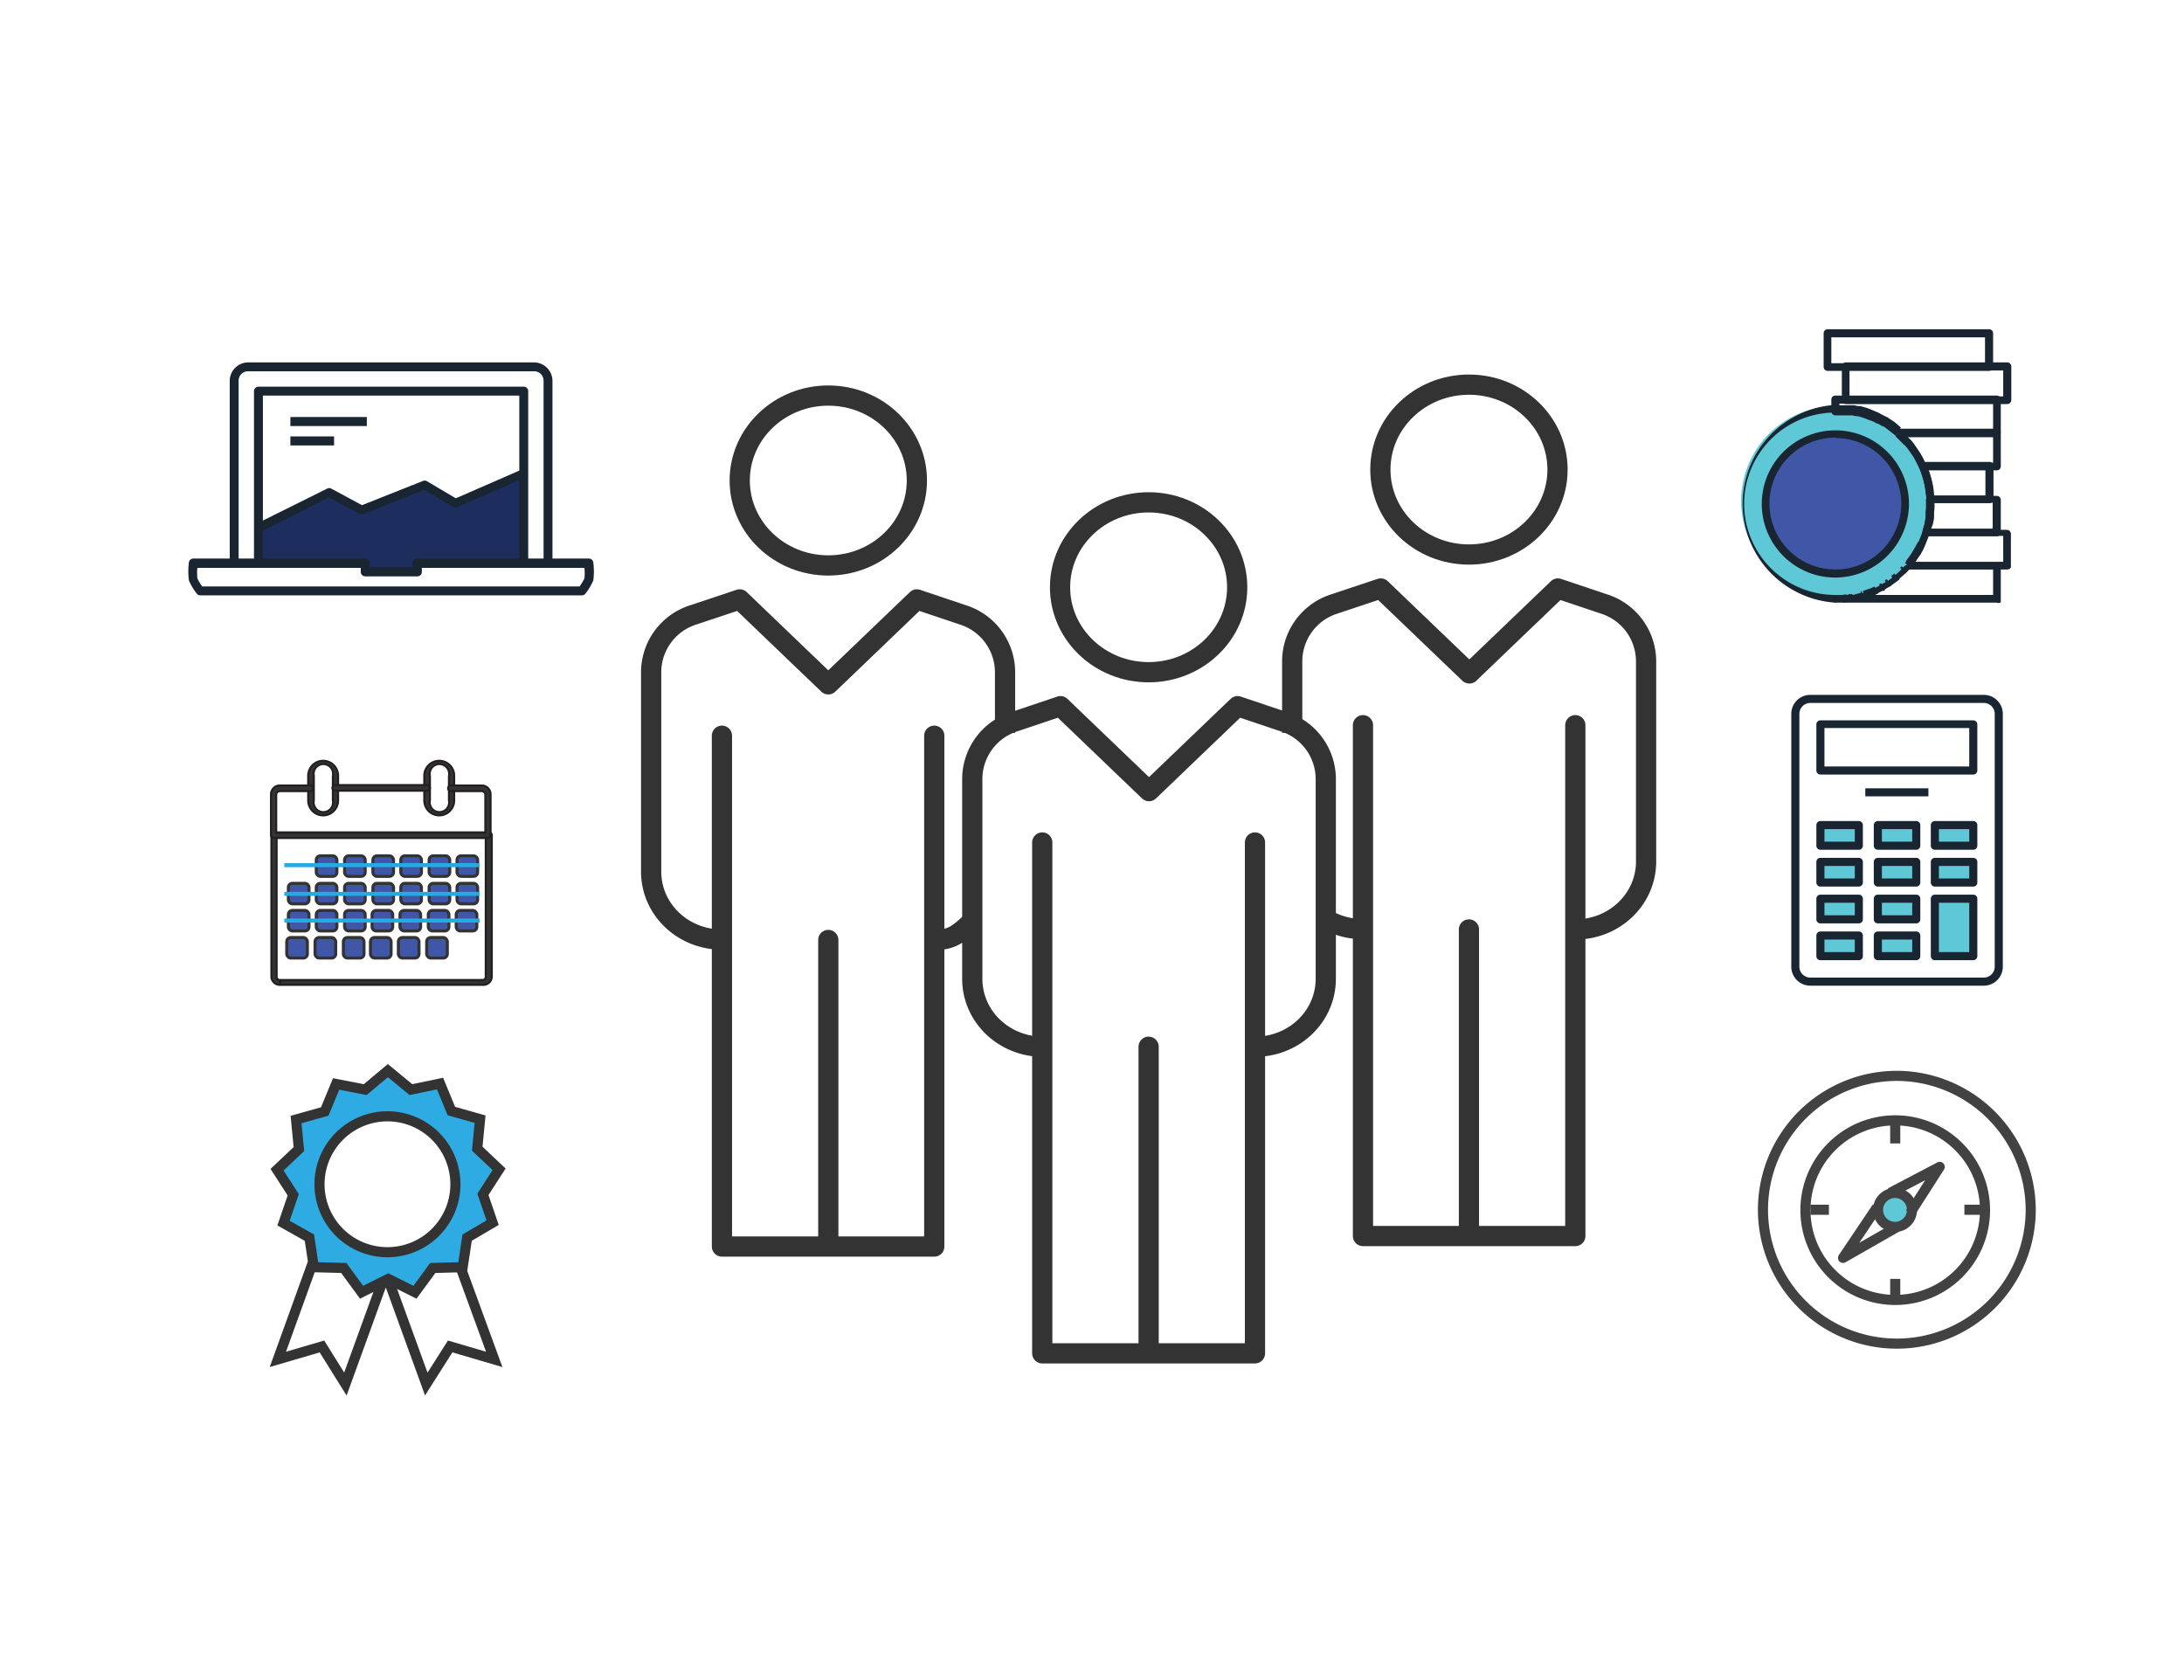 <svg id="Layer_1" data-name="Layer 1" xmlns="http://www.w3.org/2000/svg" viewBox="0 0 540 415.3"><defs><style>.cls-1,.cls-8{fill:#5fc8d7}.cls-2,.cls-5{fill:#4057a7}.cls-3{fill:#192530}.cls-4{fill:#333;stroke:#231f20;stroke-width:.5px}.cls-10,.cls-11,.cls-12,.cls-13,.cls-5{stroke:#333}.cls-12,.cls-13,.cls-5,.cls-6,.cls-7{stroke-miterlimit:10}.cls-5{stroke-width:.75px}.cls-10,.cls-11,.cls-12,.cls-6,.cls-7,.cls-9{fill:none}.cls-6{stroke:#27aae1}.cls-7,.cls-8,.cls-9{stroke:#424242}.cls-12,.cls-13,.cls-7,.cls-8,.cls-9{stroke-width:2.5px}.cls-10,.cls-11,.cls-8,.cls-9{stroke-linejoin:round}.cls-10,.cls-11{stroke-width:5px}.cls-11{stroke-linecap:round}.cls-13{fill:#2dabe2}.cls-14{fill:#1d2e5e}</style></defs><title>c-505</title><g id="_Group_" data-name="&lt;Group&gt;"><path class="cls-1" d="M477.3 123.5v2c0 .3 0 .8-.1 1.2v1.6l-.3 1.8-.5 1.7v.4c-.3.8-.6 1.5-.9 2.3l-.5 1.1-.6 1-.6 1-1.4 1.9-.3.3h-.1l-.7.8-.4.4-1.5 1.3-.4.3-.4.4-1.1.8-.5.4-1.1.7-.5.3-1.2.6-.6.3-.6.2-.6.2-.6.2-.6.2h-.7l-2 .5H454a23.5 23.5 0 0 1 0-47h4.4l.9.2h.6l1.7.5 1 .4 1.1.5.7.3.3.2.7.4.7.4.5.3.6.4.8.6.8.6.7.6 2.2 2.2h.1l.8 1 1.5 2.1.6 1.1.8 1.6h.1a23.1 23.1 0 0 1 1.7 6c.1.7.2 1.4.2 2.2zm-6.2 1.1a17.3 17.3 0 1 0-17.3 17.3 17.3 17.3 0 0 0 17.3-17.3z"/><circle class="cls-2" cx="453.8" cy="124.6" r="17.3"/><path class="cls-3" d="M496.3 99.9h-39.9a1 1 0 0 1-1-1v-8.3a1 1 0 0 1 1-1h39.9a1 1 0 0 1 1 1v8.3a1 1 0 0 1-1 1zm-39-1.9h38v-6.4h-38z"/><path class="cls-3" d="M491.8 91.7h-39.9a1 1 0 0 1-1-1v-8.3a1 1 0 0 1 1-1h39.9a1 1 0 0 1 1 1v8.3a1 1 0 0 1-1 1zm-39-1.9h38v-6.4h-38zM476.3 123.4a19.8 19.8 0 0 0-.2-2 22 22 0 0 0-1.6-5.8l-.8-1.6-.6-1.1-1.4-2-.8-1 1.4-1.3.9 1.1 1.5 2.2.7 1.2.8 1.7h.1a23.9 23.9 0 0 1 1.7 6.2 21.5 21.5 0 0 1 .2 2.2zM470.8 109.8l-2-2 1.3-1.4 2.1 2.2zM468.7 107.7l-.6-.5-.8-.6 1.1-1.6.9.7.7.6z"/><path class="cls-3" d="M467.3 106.5l-.8-.6-.5-.4 1-1.6.6.4.9.6zM465.5 105.3l-.7-.4-.7-.4.9-1.7-.4.9.5-.8.8.4.8.4zM464 104.5l-.3-.2-.6-.3.8-1.7.7.3.4.2zM462 103.6l-1-.4.6-1.8 1 .4zM459.4 102.8h-.5l.4-1.9h.6zM458 102.4h-1l.3-1.9h1.1zM456.1 102.2H455v-1.9h1.3zM453.8 149a24.5 24.5 0 0 1 0-48.9v1.9a22.5 22.5 0 0 0 0 45.1zM455.7 149v-2h.5l.2 1.9z"/><path class="cls-3" d="M456.4 148.9l-.2-1.9h.5l.3 1.9zM457.3 148.8l-.3-1.9h1l.3 1.9h-1.1zM460.5 148.1l-.5-1.9h.3l.6 1.8zM461.2 147.9l-.6-1.8.6-.2.6-.2.6-.2.5-.2.6-.3.9 1.7-.6.3-.6.3-.6.2-.6.2zM465.5 146.1l-.9-1.7h.1l.4-.2 1 1.7-.4.2zM467.1 145.1l-1.1-1.6.5-.3 1.1 1.6zM468.7 143.9l-1.1-1.5.4-.3.4-.3 1.3 1.4-.5.4zM471.1 141.8l-1.3-1.4.4-.4 1.4 1.3zM472.7 140l-1.5-1.2 1.3-1.8.6-1 .6-1 .5-1 1.7.8-.5 1.1-.6 1.1-.7 1zM477 132.4l-1.8-.6.1-.4 1.8.6-.1.4zM477.2 131.9l-1.8-.6.4-1.5q.2-.8.3-1.7v-.5l1.9.2v.6c-.1.6-.2 1.3-.4 1.8zM478.1 127.3l-1.9-.3v-.5h1.9zM478.2 125.5h-1.9v-.8h1.9c.1.2.1.5 0 .8zM453.8 142.8a18.2 18.2 0 1 1 18.2-18.2 18.3 18.3 0 0 1-18.2 18.2zm0-34.6a16.3 16.3 0 1 0 16.3 16.3 16.3 16.3 0 0 0-16.3-16.2zM468.7 107.7l-.6-.5-.8-.6-.8-.6-.5-.4-.4-.2h-.1l-.7-.4-.6-.3h-.2l-.3-.2-.6-.3-1.1-.4-1-.4-1.6-.5h-.5l-.9-.2h-4.2a1 1 0 0 1-1-1v-2.9a1 1 0 0 1 1-1h39.9a1 1 0 0 1 1 1v8.2h-1.9v-7.2h-38v.4h3.7l.9.2h.6l1.7.5 1 .4 1.2.5.7.3.3.2.8.4.8.4h.1l.4.3.6.4.9.6.8.7.7.6z"/><path class="cls-3" d="M493.7 108.1h-24.2a1 1 0 0 1-.7-.3h-.1l.7-.9v-.7h24.2z"/><path class="cls-3" d="M493.7 116.3h-18.3v-1.9h17.4V108h-23.4v-2h24.3a1 1 0 0 1 1 1v8.3a1 1 0 0 1-1 1z"/><path class="cls-3" d="M474.5 115.6l-.8-1.6-.6-1.1-1.4-2-.8-.9h-.1l-2.1-2.1 1.3-1.4 2.3 2.3.9 1.1 1.5 2.2.7 1.2.8 1.7z"/><path class="cls-3" d="M491.8 124.4h-14.5a1 1 0 0 1-1-.9c0-.7-.1-1.4-.2-2.1a22.2 22.2 0 0 0-1.6-5.8 1 1 0 0 1 .1-.9 1 1 0 0 1 .8-.5h16.5a1 1 0 0 1 1 1v8.3a1 1 0 0 1-1.1.9zm-13.6-1.9h12.7v-6.4h-14.1a24.2 24.2 0 0 1 1.3 5c0 .5 0 1 .1 1.4z"/><path class="cls-3" d="M493.7 132.6h-17.5v-1l-.9-.3.5-1.6c.1-.6.2-1.1.3-1.7v-1.4c0-.4.1-.7.1-1.1v-.9-1a1 1 0 0 1 1-1h16.5a1 1 0 0 1 1 1v8.3a1 1 0 0 1-1 .7zm-16.3-1.9h15.3v-6.4h-14.4v1.1c0 .3 0 .8-.1 1.2v1.5c-.1.6-.2 1.2-.4 1.8z"/><path class="cls-3" d="M496.3 140.8h-24.7v-1.1l-.6-.5.3-.3 1.3-1.8.6-1 .6-1 .5-1c.3-.7.6-1.5.9-2.2v-.2h.1a1 1 0 0 1 .9-.7h20a1 1 0 0 1 1 1v8.3a1 1 0 0 1-.9.5zm-22.7-1.9h21.7v-6.4h-18.4q-.4 1.1-.9 2.3l-.5 1.1-.6 1.1-.7 1z"/><path class="cls-3" d="M493.7 149h-39.9a1 1 0 0 1 0-1.9h4.3l1.9-.5h.6l.6-.2h.1l.4-.2.6-.2h.1l.4-.2.6-.3 1.1-.6.5-.3 1-.6h.1l.4-.2 1-.7.4-.3.4-.3 1.4-1.3.4-.4.7-.8h.1a1.1 1.1 0 0 1 .8-.4h22a1 1 0 0 1 1 1v8.3a1 1 0 0 1-1 .1zm-30.4-1.9h29.5v-6.4h-20.6l-.6.6-.4.4-1.6 1.4-.4.4-.4.4-1.1.8-.4.3h-.1l-1.1.7-.5.3-1.2.6-.6.3z"/></g><path class="cls-4" d="M69.2 243.5v-1.2h50a.8.8 0 0 0 .9-.7V207H68.4v34.6a.8.8 0 0 0 .9.7v1.2a2.1 2.1 0 0 1-2.2-1.9v-35.2a.6.6 0 0 1 .2-.4l.5-.2h53.1l.5.2a.6.6 0 0 1 .2.4v35.2a2.1 2.1 0 0 1-2.2 1.9zM104.9 197.9v-6.1a3.7 3.7 0 1 1 7.4 0v6.1a3.7 3.7 0 1 1-7.4 0zm1.4-6.1v6.1a2.4 2.4 0 1 0 4.7 0v-6.1a2.4 2.4 0 1 0-4.7 0zM76.2 197.9v-6.1a3.7 3.7 0 1 1 7.4 0v6.1a3.7 3.7 0 1 1-7.4 0zm1.4 0a2.4 2.4 0 1 0 4.7 0v-6.1a2.4 2.4 0 1 0-4.7 0z"/><rect class="cls-5" x="78.2" y="211.6" width="5.1" height="5.07" rx="1" ry="1"/><rect class="cls-5" x="85.2" y="211.6" width="5.1" height="5.07" rx="1" ry="1"/><rect class="cls-5" x="92.2" y="211.6" width="5.1" height="5.07" rx="1" ry="1"/><rect class="cls-5" x="78.2" y="218.4" width="5.1" height="5.07" rx="1" ry="1"/><rect class="cls-5" x="92.2" y="218.4" width="5.1" height="5.07" rx="1" ry="1"/><rect class="cls-5" x="85.2" y="218.4" width="5.1" height="5.07" rx="1" ry="1"/><rect class="cls-5" x="78.2" y="225.1" width="5.1" height="5.07" rx="1" ry="1"/><rect class="cls-5" x="85.2" y="225.1" width="5.1" height="5.07" rx="1" ry="1"/><rect class="cls-5" x="71.3" y="218.4" width="5.1" height="5.07" rx="1" ry="1"/><rect class="cls-5" x="71.3" y="225.1" width="5.1" height="5.07" rx="1" ry="1"/><path class="cls-4" d="M82.9 195.5a.7.7 0 1 1 0-1.4h22.7a.7.7 0 0 1 0 1.4z"/><path class="cls-4" d="M67.7 207.2l-.5-.2a.7.7 0 0 1-.2-.5v-10.1a2.2 2.2 0 0 1 2.2-2.2h7.6a.7.7 0 0 1 0 1.4h-7.6a.9.9 0 0 0-.9.9v9.4H120v-9.4a.9.9 0 0 0-.9-.9h-7.6a.7.7 0 0 1 0-1.4h7.6a2.2 2.2 0 0 1 2.2 2.2v10.1a.7.7 0 0 1-.2.5l-.5.2z"/><rect class="cls-5" x="106.1" y="211.6" width="5.1" height="5.07" rx="1" ry="1"/><rect class="cls-5" x="113" y="211.6" width="5.1" height="5.07" rx="1" ry="1"/><rect class="cls-5" x="99.1" y="211.6" width="5.1" height="5.07" rx="1" ry="1"/><rect class="cls-5" x="106.1" y="218.4" width="5.1" height="5.07" rx="1" ry="1"/><rect class="cls-5" x="113" y="218.4" width="5.1" height="5.07" rx="1" ry="1"/><rect class="cls-5" x="99.1" y="218.4" width="5.1" height="5.07" rx="1" ry="1"/><rect class="cls-5" x="92" y="225.1" width="5.1" height="5.07" rx="1" ry="1"/><rect class="cls-5" x="105.9" y="225.1" width="5.1" height="5.07" rx="1" ry="1"/><rect class="cls-5" x="112.8" y="225.1" width="5.1" height="5.07" rx="1" ry="1"/><rect class="cls-5" x="98.9" y="225.1" width="5.1" height="5.07" rx="1" ry="1"/><rect class="cls-5" x="77.9" y="231.8" width="5.1" height="5.07" rx="1" ry="1"/><rect class="cls-5" x="84.9" y="231.8" width="5.1" height="5.07" rx="1" ry="1"/><rect class="cls-5" x="70.9" y="231.8" width="5.1" height="5.07" rx="1" ry="1"/><rect class="cls-5" x="91.6" y="231.8" width="5.1" height="5.07" rx="1" ry="1"/><rect class="cls-5" x="105.5" y="231.8" width="5.1" height="5.07" rx="1" ry="1"/><rect class="cls-5" x="98.5" y="231.8" width="5.1" height="5.07" rx="1" ry="1"/><path class="cls-6" d="M70.3 213.9h48.3M70.3 227.6h48.3M70.3 221h48.3"/><g id="_Group_2" data-name="&lt;Group&gt;"><path class="cls-1" d="M487.9 233.8v2.6h-9.5v-14.2h9.5v11.6zM478.4 213.1h9.5v5.13h-9.5zM478.4 204h9.5v5.13h-9.5zM464.3 231.3h9.5v5.13h-9.5zM464.3 222.2h9.5v5.12h-9.5zM464.3 213.1h9.5v5.13h-9.5zM464.3 204h9.5v5.13h-9.5zM450.1 231.3h9.5v5.13h-9.5zM450.1 222.2h9.5v5.12h-9.5zM450.1 213.1h9.5v5.13h-9.5zM450.1 204h9.5v5.13h-9.5z"/><path class="cls-3" d="M490.5 243.7h-42.9a4.7 4.7 0 0 1-4.7-4.7v-62.5a4.7 4.7 0 0 1 4.7-4.7h42.9a4.7 4.7 0 0 1 4.7 4.7V239a4.7 4.7 0 0 1-4.7 4.7zm-42.9-69.9a2.7 2.7 0 0 0-2.7 2.7V239a2.7 2.7 0 0 0 2.7 2.7h42.9a2.7 2.7 0 0 0 2.7-2.7v-62.5a2.7 2.7 0 0 0-2.7-2.7z"/><path class="cls-3" d="M487.9 191.5h-37.8a1 1 0 0 1-1-1v-11.4a1 1 0 0 1 1-1h37.8a1 1 0 0 1 1 1v11.4a1 1 0 0 1-1 1zm-36.8-2h35.8V180h-35.8zM459.6 210.1h-9.5a1 1 0 0 1-1-1V204a1 1 0 0 1 1-1h9.5a1 1 0 0 1 1 1v5.1a1 1 0 0 1-1 1zm-8.5-2h7.5V205h-7.5zM473.8 210.1h-9.5a1 1 0 0 1-1-1V204a1 1 0 0 1 1-1h9.5a1 1 0 0 1 1 1v5.1a1 1 0 0 1-1 1zm-8.5-2h7.5V205h-7.5zM487.9 210.1h-9.5a1 1 0 0 1-1-1V204a1 1 0 0 1 1-1h9.5a1 1 0 0 1 1 1v5.1a1 1 0 0 1-1 1zm-8.5-2h7.5V205h-7.5zM459.6 219.2h-9.5a1 1 0 0 1-1-1v-5.1a1 1 0 0 1 1-1h9.5a1 1 0 0 1 1 1v5.1a1 1 0 0 1-1 1zm-8.5-2h7.5v-3.1h-7.5zM473.8 219.2h-9.5a1 1 0 0 1-1-1v-5.1a1 1 0 0 1 1-1h9.5a1 1 0 0 1 1 1v5.1a1 1 0 0 1-1 1zm-8.5-2h7.5v-3.1h-7.5zM487.9 219.2h-9.5a1 1 0 0 1-1-1v-5.1a1 1 0 0 1 1-1h9.5a1 1 0 0 1 1 1v5.1a1 1 0 0 1-1 1zm-8.5-2h7.5v-3.1h-7.5zM459.6 228.3h-9.5a1 1 0 0 1-1-1v-5.1a1 1 0 0 1 1-1h9.5a1 1 0 0 1 1 1v5.1a1 1 0 0 1-1 1zm-8.5-2h7.5v-3.1h-7.5zM473.8 228.3h-9.5a1 1 0 0 1-1-1v-5.1a1 1 0 0 1 1-1h9.5a1 1 0 0 1 1 1v5.1a1 1 0 0 1-1 1zm-8.5-2h7.5v-3.1h-7.5zM459.6 237.4h-9.5a1 1 0 0 1-1-1v-5.1a1 1 0 0 1 1-1h9.5a1 1 0 0 1 1 1v5.1a1 1 0 0 1-1 1zm-8.5-2h7.5v-3.1h-7.5zM473.8 237.4h-9.5a1 1 0 0 1-1-1v-5.1a1 1 0 0 1 1-1h9.5a1 1 0 0 1 1 1v5.1a1 1 0 0 1-1 1zm-8.5-2h7.5v-3.1h-7.5zM487.9 237.4h-9.5a1 1 0 0 1-1-1v-14.2a1 1 0 0 1 1-1h9.5a1 1 0 0 1 1 1v14.2a1 1 0 0 1-1 1zm-8.5-2h7.5v-12.2h-7.5zM461.2 194.9h15.6v1.99h-15.6z"/></g><path class="cls-7" d="M469 266a33.1 33.1 0 1 0 33.1 33.1A33.2 33.2 0 0 0 469 266z"/><path class="cls-7" d="M468.6 277a22.2 22.2 0 1 0 22.2 22.2 22.2 22.2 0 0 0-22.2-22.2zM468.6 278.2v4.5M468.6 316.2v4.5M490.2 299.1h-4.5M452.2 299.1h-4.5"/><circle class="cls-8" cx="468.6" cy="299.1" r="4.2" transform="rotate(-45 468.628 299.188)"/><path class="cls-9" d="M464.1 298.5l-8.4 12.5 13.3-7.6M472.3 299.9l7.3-11.4-12.2 6.4"/><path class="cls-10" d="M310.3 258.8c9.7 0 17.5-7.5 17.5-16.8v-49.5a14.9 14.9 0 0 0-10.5-14.1l-11.3-3.8-21.9 21-21.9-21-11.3 3.8a14.9 14.9 0 0 0-10.5 14.1V242c0 9.3 7.8 16.8 17.5 16.8"/><ellipse class="cls-11" cx="284" cy="145.2" rx="21.9" ry="21"/><path class="cls-11" d="M310.3 208.3v126.3h-52.6V208.3M284 258.8v75.8"/><path class="cls-10" d="M328.8 227.8a18 18 0 0 0 8.2 1.9M389.5 229.8c9.7 0 17.5-7.5 17.5-16.8v-49.6a14.9 14.9 0 0 0-10.5-14.1l-11.3-3.8-21.9 21-21.9-21-11.4 3.8a14.9 14.9 0 0 0-10.5 14.1v17.8"/><ellipse class="cls-11" cx="363.2" cy="116.1" rx="21.9" ry="21"/><path class="cls-11" d="M389.5 179.3v126.3H337V179.3M363.2 229.8v75.8"/><path class="cls-10" d="M248.5 181.2V166a14.9 14.9 0 0 0-10.5-14l-11.3-3.8-21.9 21-21.9-21-11.4 3.8a14.9 14.9 0 0 0-10.5 14v49.5c0 9.3 7.8 16.8 17.5 16.8M231 232.4c4.6 0 6.2-1.7 9.4-4.6"/><ellipse class="cls-11" cx="204.8" cy="118.8" rx="21.9" ry="21"/><path class="cls-11" d="M231 181.9v126.3h-52.5V181.9M204.8 232.4v75.8"/><path class="cls-12" d="M94.5 317.1l-9.1 25.1-5.8-9.3-10.9 3.2 8.6-23.8M96.1 316.6l9.3 25.6 5.9-9.3 10.9 3.2-8.3-22.7"/><path class="cls-13" d="M121.8 302.3l-2.4-7 4-6.2-5.4-5.1.7-7.3-7.1-2-2.8-6.8-7.2 1.5-5.7-4.7-5.6 4.7-7.2-1.4-2.8 6.8-7.1 2 .7 7.3-5.4 5.1 4 6.2-2.4 7 6.4 3.6 1.1 7.3 7.4.2 4.4 6 6.6-3.3 6.6 3.3 4.4-6 7.4-.2 1.1-7.3zM79 292.8a16.8 16.8 0 1 1 16.8 16.8A16.8 16.8 0 0 1 79 292.8z"/><g id="_Group_3" data-name="&lt;Group&gt;"><path class="cls-14" d="M129.5 117v22.2h-26.4v2.1H90.3v-2.1H63.9v-8.7l17.5-8.7 8 4.4 15.6-6.3 7.5 4.5 17-7.4z"/><path class="cls-3" d="M130.6 139.2h-2.2V97.8H65v41.4h-2.2V96.7a1.1 1.1 0 0 1 1.1-1.1h65.6a1.1 1.1 0 0 1 1.1 1.1z"/><path class="cls-3" d="M136.6 139.2h-2.2V94.1a2.3 2.3 0 0 0-2.3-2.3H61.3a2.3 2.3 0 0 0-2.3 2.3v45.1h-2.2V94.1a4.6 4.6 0 0 1 4.5-4.5h70.8a4.6 4.6 0 0 1 4.5 4.5z"/><path class="cls-3" d="M144 147.2H49.5a1.1 1.1 0 0 1-.9-.5 14.7 14.7 0 0 1-1.9-3.2 17.7 17.7 0 0 1 0-4.4 1.1 1.1 0 0 1 1.1-1h42.5a1.1 1.1 0 0 1 1.1 1.1v1H102v-1a1.1 1.1 0 0 1 1.1-1.1h42.5a1.1 1.1 0 0 1 1.1 1 17.6 17.6 0 0 1 0 4.4 14.7 14.7 0 0 1-1.9 3.2 1.1 1.1 0 0 1-.8.5zM50 145h93.3a11.7 11.7 0 0 0 1.2-2 12.3 12.3 0 0 0 0-2.6h-40.2v1a1.1 1.1 0 0 1-1.1 1.1H90.3a1.1 1.1 0 0 1-1.1-1.1v-1H48.8a12.4 12.4 0 0 0 0 2.6 11.6 11.6 0 0 0 1.2 2zM64.4 131.5l-1-2 17.5-8.7a1.1 1.1 0 0 1 1 0l7.6 4.1 15.1-6a1.1 1.1 0 0 1 1 .1l7.1 4.2 16.5-7.2 1 2h-.2l-17 7.4a1.1 1.1 0 0 1-1-.1l-7.1-4.2-15.1 6a1.1 1.1 0 0 1-.9-.1l-7.6-4zM71.8 103.1h18.9v2.23H71.8zM71.8 107.9h10.8v2.23H71.8z"/></g></svg>